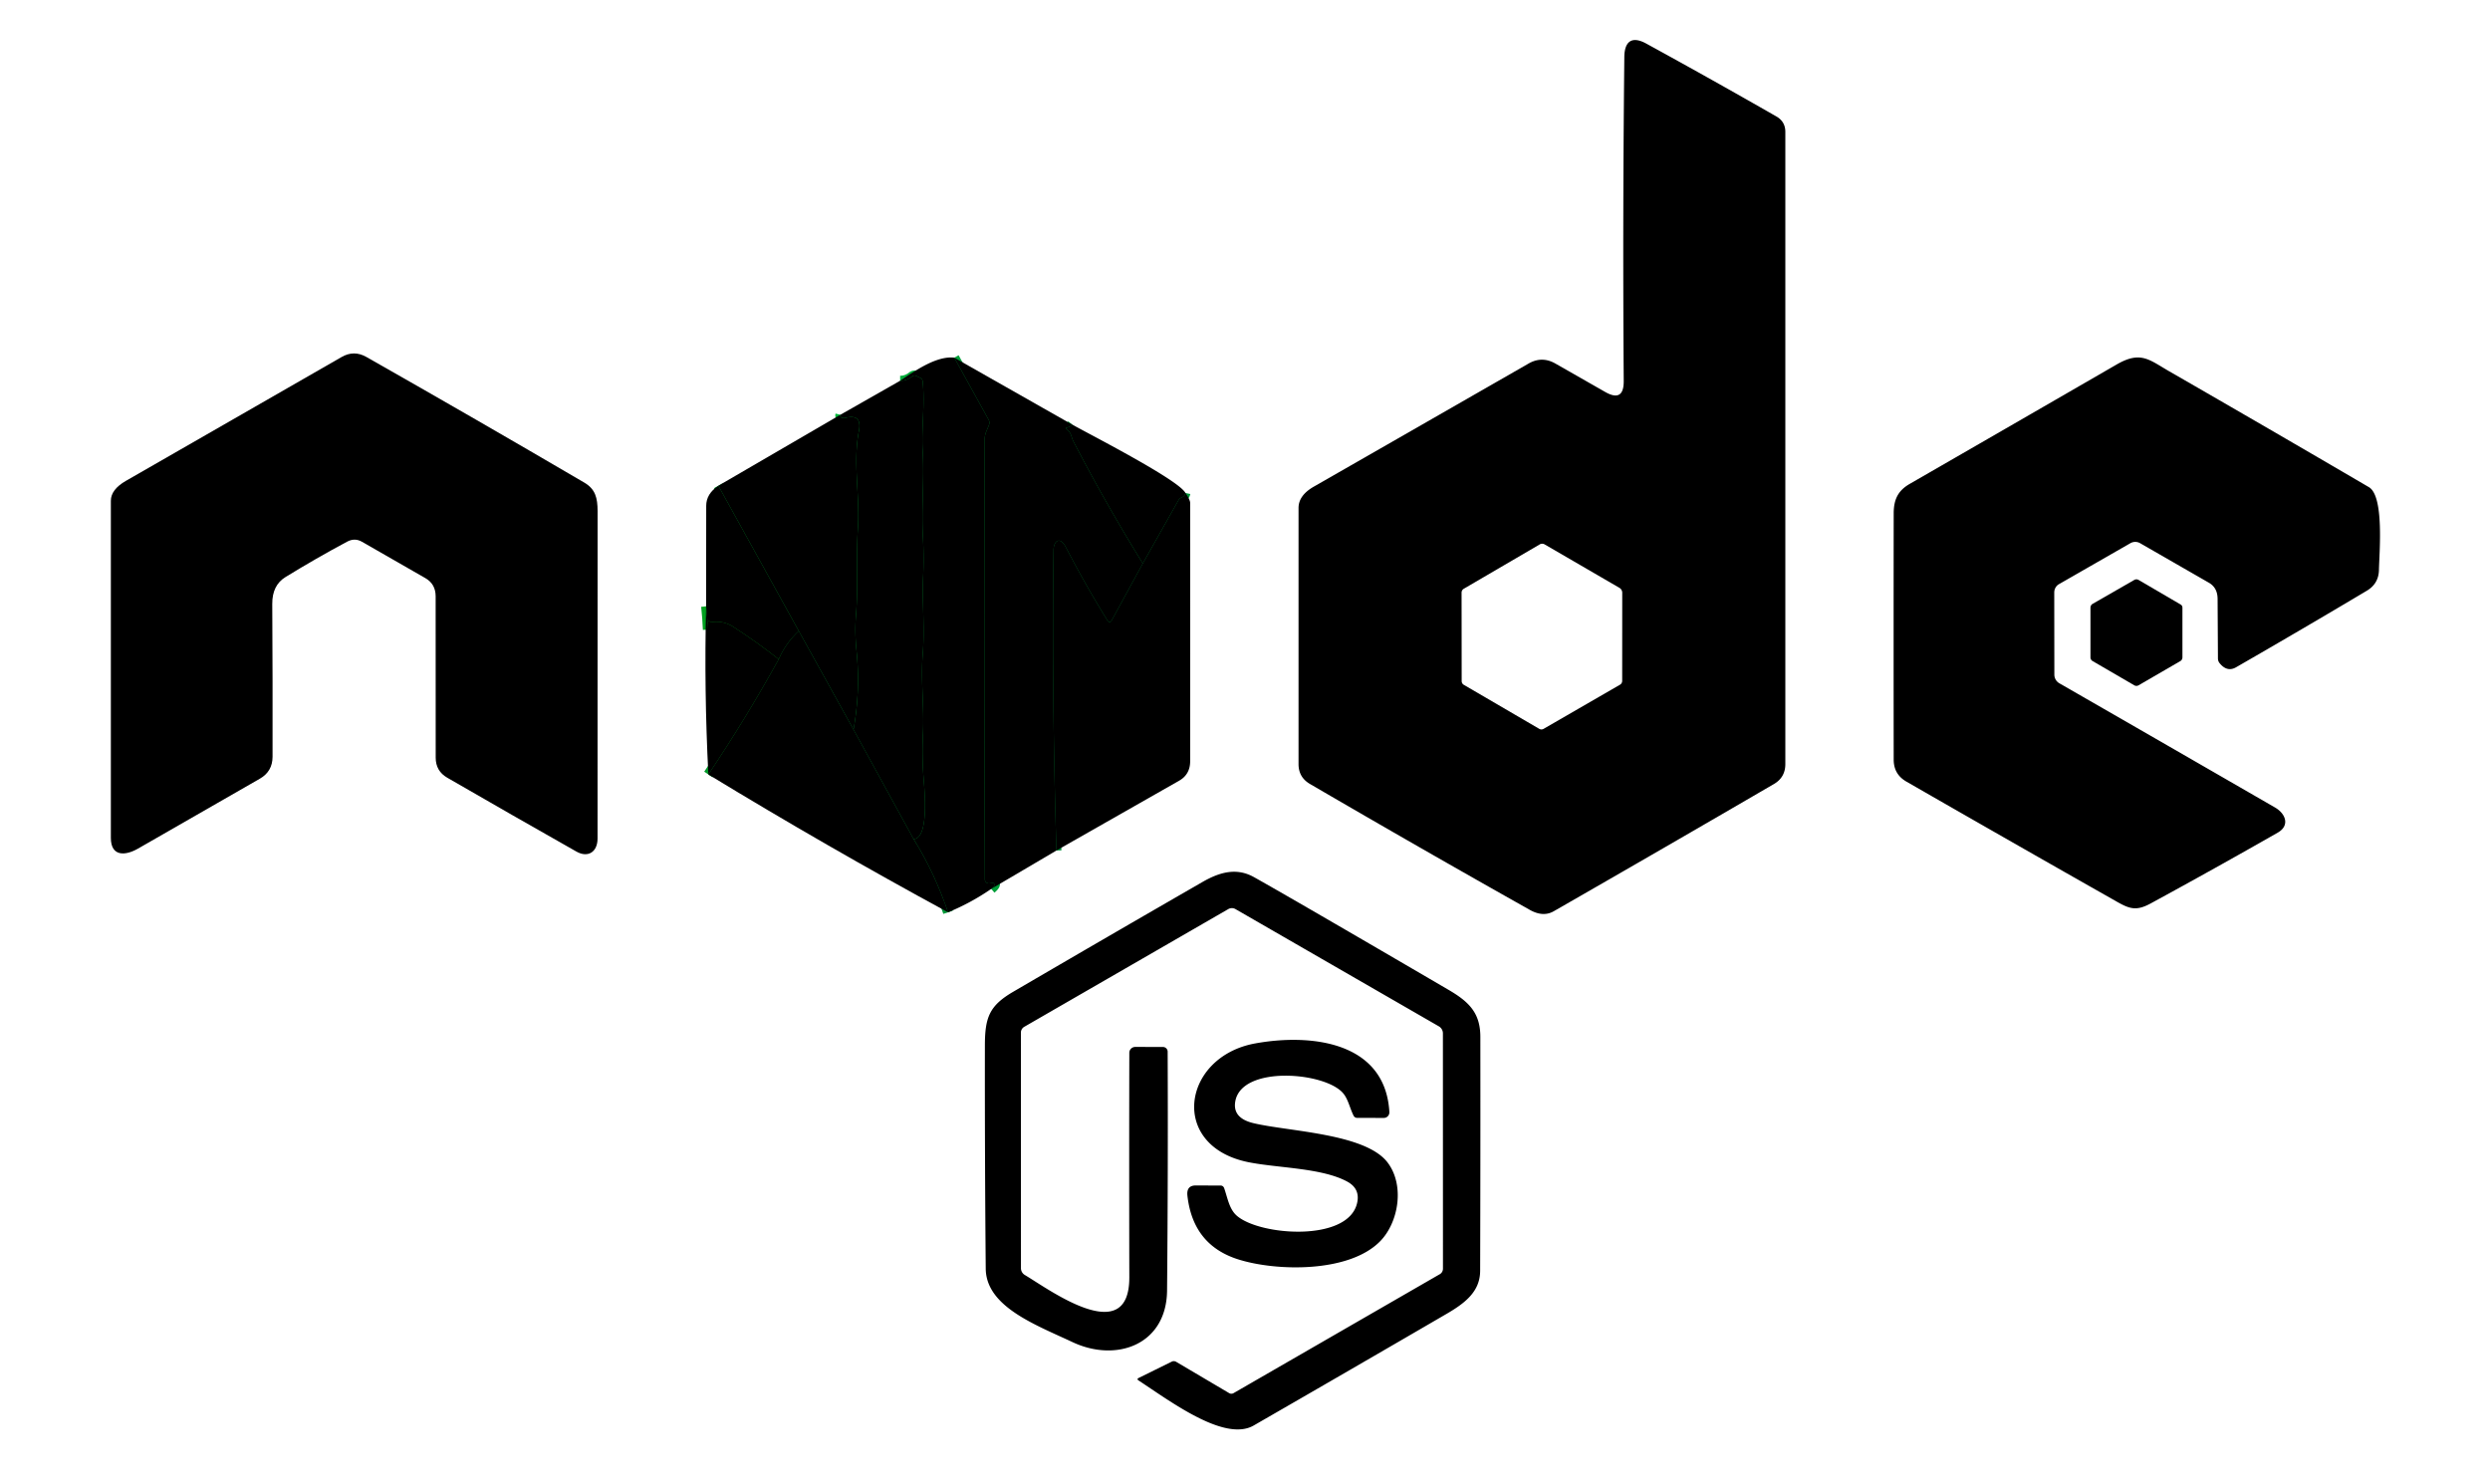 <?xml version="1.0" encoding="UTF-8" standalone="no"?>
<!DOCTYPE svg PUBLIC "-//W3C//DTD SVG 1.0//EN" "http://www.w3.org/TR/2001/REC-SVG-20010904/DTD/svg10.dtd">
<svg xmlns="http://www.w3.org/2000/svg" version="1.0" viewBox="0 0 500 298">
<g stroke-width="2.00" fill="none" stroke-linecap="butt">
<path stroke="#009e39" vector-effect="non-scaling-stroke" d="
  M 191.62 71.82
  L 198.52 84.29
  A 1.24 1.04 43.0 0 1 198.63 85.21
  C 198.27 86.30 197.74 86.98 197.73 88.16
  Q 197.59 130.86 197.76 176.59
  A 0.82 0.82 -5.1 0 0 198.72 177.39
  Q 200.69 177.08 199.04 178.50"
/>
<path stroke="#009839" vector-effect="non-scaling-stroke" d="
  M 190.37 183.20
  Q 187.64 175.18 183.46 168.50"
/>
<path stroke="#00ac3a" vector-effect="non-scaling-stroke" d="
  M 183.46 168.50
  C 186.60 168.32 185.65 158.77 185.45 156.14
  Q 185.12 151.81 185.34 147.33
  C 185.60 141.90 184.86 136.71 185.30 131.20
  C 185.71 126.07 185.14 120.70 185.37 115.79
  Q 185.55 111.85 185.33 107.91
  C 184.99 102.01 185.63 96.35 185.27 90.48
  C 185.00 86.00 185.77 81.26 185.27 76.54
  A 0.96 0.81 12.5 0 0 184.75 75.86
  L 183.99 75.49
  A 0.74 0.73 38.9 0 0 183.19 75.57
  Q 182.08 76.46 180.75 76.46"
/>
<path stroke="#009e39" vector-effect="non-scaling-stroke" d="
  M 183.46 168.50
  L 171.39 146.51"
/>
<path stroke="#00b83b" vector-effect="non-scaling-stroke" d="
  M 171.39 146.51
  Q 172.79 138.68 172.00 130.79
  Q 171.61 126.92 171.88 123.59
  C 172.36 117.74 171.89 112.02 172.26 106.19
  C 172.70 99.43 171.23 92.85 172.47 86.54
  Q 173.14 83.09 169.81 83.90
  A 1.12 0.56 -21.5 0 1 168.93 83.82
  Q 168.67 83.61 168.75 83.29"
/>
<path stroke="#009a38" vector-effect="non-scaling-stroke" d="
  M 215.29 85.25
  Q 214.89 85.73 214.26 85.86
  Q 213.87 85.94 214.18 86.18
  C 215.18 86.94 215.09 87.76 215.54 88.62
  Q 222.04 101.15 229.48 113.14"
/>
<path stroke="#008f38" vector-effect="non-scaling-stroke" d="
  M 229.48 113.14
  L 223.17 124.69
  A 0.43 0.41 43.9 0 1 222.44 124.69
  Q 218.01 117.55 214.02 109.87
  C 212.91 107.72 211.57 108.46 211.55 110.56
  Q 211.20 140.65 212.14 170.79"
/>
<path stroke="#00a33a" vector-effect="non-scaling-stroke" d="
  M 171.39 146.51
  L 160.40 126.71"
/>
<path stroke="#00ab32" vector-effect="non-scaling-stroke" d="
  M 160.40 126.71
  L 144.25 97.54"
/>
<path stroke="#009827" vector-effect="non-scaling-stroke" d="
  M 156.37 132.38
  Q 149.81 144.25 142.24 155.52"
/>
<path stroke="#009130" vector-effect="non-scaling-stroke" d="
  M 160.40 126.71
  Q 157.80 129.08 156.37 132.38"
/>
<path stroke="#00a01f" vector-effect="non-scaling-stroke" d="
  M 156.37 132.38
  Q 151.95 128.90 147.19 125.83
  Q 145.16 124.53 142.67 124.96
  Q 142.00 124.05 142.14 126.43
  Q 142.05 124.09 141.79 121.75"
/>
<path stroke="#009438" vector-effect="non-scaling-stroke" d="
  M 238.04 99.00
  Q 237.92 99.59 237.42 99.82
  A 1.55 0.69 -13.1 0 0 236.69 100.37
  L 229.48 113.14"
/>
</g>
<path fill="#000000" d="
  M 326.17 11.45
  C 326.20 8.38 327.62 7.14 330.55 8.74
  Q 343.81 16.00 356.71 23.39
  Q 358.50 24.42 358.50 26.48
  L 358.50 153.45
  Q 358.50 156.10 356.21 157.44
  Q 334.14 170.29 311.99 182.99
  Q 309.86 184.21 307.19 182.71
  Q 285.03 170.25 263.05 157.43
  Q 260.75 156.09 260.75 153.43
  Q 260.75 128.00 260.75 102.00
  Q 260.75 99.48 263.82 97.72
  Q 285.80 85.13 306.95 73.00
  Q 309.63 71.46 312.34 73.01
  L 322.33 78.71
  Q 326.08 80.85 326.05 76.51
  Q 325.82 43.97 326.17 11.45
  Z
  M 325.18 118.04
  L 310.17 109.32
  A 1.01 0.95 43.7 0 0 309.20 109.31
  L 293.93 118.23
  A 0.91 0.89 75.0 0 0 293.49 119.01
  L 293.51 136.76
  A 0.89 0.86 -75.3 0 0 293.94 137.52
  L 309.09 146.36
  A 0.88 0.86 44.4 0 0 309.96 146.36
  L 325.31 137.49
  A 0.91 0.86 75.7 0 0 325.74 136.72
  L 325.75 119.03
  A 1.14 1.14 -75.0 0 0 325.18 118.04
  Z"
/>
<path fill="#000000" d="
  M 117.33 96.91
  C 119.56 98.22 119.99 99.98 120.00 102.63
  Q 120.01 135.51 119.99 168.39
  C 119.99 171.07 118.08 172.33 115.74 171.00
  Q 102.75 163.65 89.81 156.17
  Q 87.49 154.83 87.49 152.14
  L 87.48 119.73
  Q 87.47 117.28 85.43 116.10
  L 72.68 108.79
  Q 71.23 107.95 69.69 108.78
  Q 63.45 112.12 57.34 115.87
  Q 54.65 117.52 54.67 121.26
  Q 54.76 137.22 54.73 151.97
  Q 54.72 154.91 52.18 156.37
  Q 39.64 163.58 27.69 170.42
  C 25.19 171.85 22.26 172.07 22.26 168.25
  Q 22.24 134.41 22.26 100.56
  Q 22.26 98.30 25.30 96.55
  Q 47.30 83.91 68.60 71.69
  Q 71.07 70.27 73.55 71.67
  Q 95.54 84.15 117.33 96.91
  Z"
/>
<path fill="#000000" d="
  M 191.62 71.82
  L 198.52 84.29
  A 1.24 1.04 43.0 0 1 198.63 85.21
  C 198.27 86.30 197.74 86.98 197.73 88.16
  Q 197.59 130.86 197.76 176.59
  A 0.82 0.82 -5.1 0 0 198.72 177.39
  Q 200.69 177.08 199.04 178.50
  Q 194.95 181.32 190.37 183.20
  Q 187.64 175.18 183.46 168.50
  C 186.60 168.32 185.65 158.77 185.45 156.14
  Q 185.12 151.81 185.34 147.33
  C 185.60 141.90 184.86 136.71 185.30 131.20
  C 185.71 126.07 185.14 120.70 185.37 115.79
  Q 185.55 111.85 185.33 107.91
  C 184.99 102.01 185.63 96.35 185.27 90.48
  C 185.00 86.00 185.77 81.26 185.27 76.54
  A 0.96 0.81 12.5 0 0 184.75 75.86
  L 183.99 75.49
  A 0.74 0.73 38.9 0 0 183.19 75.57
  Q 182.08 76.46 180.75 76.46
  C 184.01 74.25 188.18 71.43 191.62 71.82
  Z"
/>
<path fill="#000000" d="
  M 443.54 117.01
  L 429.73 109.07
  A 1.96 1.95 -45.1 0 0 427.79 109.08
  L 413.44 117.31
  A 1.96 1.87 75.7 0 0 412.50 118.98
  L 412.52 135.47
  A 2.01 2.00 15.0 0 0 413.53 137.21
  Q 435.19 149.66 456.81 162.14
  C 458.97 163.38 459.87 165.77 457.38 167.20
  Q 444.69 174.44 431.86 181.42
  C 428.97 182.99 427.62 182.52 424.99 181.02
  Q 403.86 169.05 382.79 156.94
  Q 380.27 155.48 380.26 152.57
  Q 380.23 128.13 380.26 103.06
  C 380.27 100.27 381.15 98.52 383.46 97.18
  Q 404.25 85.20 425.02 73.20
  C 429.86 70.40 431.55 72.24 435.57 74.55
  Q 455.66 86.11 475.68 97.82
  C 478.80 99.65 477.76 111.09 477.70 114.45
  Q 477.64 117.21 475.27 118.62
  Q 462.54 126.21 449.00 134.00
  Q 447.20 135.03 445.69 133.15
  A 1.48 1.47 -65.0 0 1 445.37 132.26
  L 445.30 120.26
  Q 445.29 118.01 443.54 117.01
  Z"
/>
<path fill="#000000" d="
  M 191.62 71.82
  L 215.29 85.25
  Q 214.89 85.73 214.26 85.86
  Q 213.87 85.94 214.18 86.18
  C 215.18 86.94 215.09 87.76 215.54 88.62
  Q 222.04 101.15 229.48 113.14
  L 223.17 124.69
  A 0.43 0.41 43.9 0 1 222.44 124.69
  Q 218.01 117.55 214.02 109.87
  C 212.91 107.72 211.57 108.46 211.55 110.56
  Q 211.20 140.65 212.14 170.79
  L 199.04 178.50
  Q 200.69 177.08 198.72 177.39
  A 0.82 0.82 -5.1 0 1 197.76 176.59
  Q 197.59 130.86 197.73 88.16
  C 197.74 86.98 198.27 86.30 198.63 85.21
  A 1.24 1.04 43.0 0 0 198.52 84.29
  L 191.62 71.82
  Z"
/>
<path fill="#000000" d="
  M 183.46 168.50
  L 171.39 146.51
  Q 172.79 138.68 172.00 130.79
  Q 171.61 126.92 171.88 123.59
  C 172.36 117.74 171.89 112.02 172.26 106.19
  C 172.70 99.43 171.23 92.85 172.47 86.54
  Q 173.14 83.09 169.81 83.90
  A 1.12 0.56 -21.5 0 1 168.93 83.82
  Q 168.67 83.61 168.75 83.29
  L 180.75 76.46
  Q 182.08 76.46 183.19 75.57
  A 0.74 0.73 38.9 0 1 183.99 75.49
  L 184.75 75.86
  A 0.96 0.81 12.5 0 1 185.27 76.54
  C 185.77 81.26 185.00 86.00 185.27 90.48
  C 185.63 96.35 184.99 102.01 185.33 107.91
  Q 185.55 111.85 185.37 115.79
  C 185.14 120.70 185.71 126.07 185.30 131.20
  C 184.86 136.71 185.60 141.90 185.34 147.33
  Q 185.12 151.81 185.45 156.14
  C 185.65 158.77 186.60 168.32 183.46 168.50
  Z"
/>
<path fill="#000000" d="
  M 168.75 83.29
  Q 168.67 83.61 168.93 83.82
  A 1.12 0.56 -21.5 0 0 169.81 83.90
  Q 173.14 83.09 172.47 86.54
  C 171.23 92.85 172.70 99.43 172.26 106.19
  C 171.89 112.02 172.36 117.74 171.88 123.59
  Q 171.61 126.92 172.00 130.79
  Q 172.79 138.68 171.39 146.51
  L 160.40 126.71
  L 144.25 97.54
  L 168.75 83.29
  Z"
/>
<path fill="#000000" d="
  M 215.29 85.25
  C 218.93 87.29 236.73 96.38 238.04 99.00
  Q 237.92 99.59 237.42 99.82
  A 1.55 0.69 -13.1 0 0 236.69 100.37
  L 229.48 113.14
  Q 222.04 101.15 215.54 88.62
  C 215.09 87.76 215.18 86.94 214.18 86.18
  Q 213.87 85.94 214.26 85.86
  Q 214.89 85.73 215.29 85.25
  Z"
/>
<path fill="#000000" d="
  M 144.25 97.54
  L 160.40 126.71
  Q 157.80 129.08 156.37 132.38
  Q 151.95 128.90 147.19 125.83
  Q 145.16 124.53 142.67 124.96
  Q 142.00 124.05 142.14 126.43
  Q 142.05 124.09 141.79 121.75
  Q 141.80 111.66 141.81 101.56
  Q 141.81 99.16 144.25 97.54
  Z"
/>
<path fill="#000000" d="
  M 238.04 99.00
  Q 238.99 100.37 238.99 101.00
  Q 239.01 127.47 238.99 152.84
  Q 238.99 155.51 236.78 156.77
  L 212.14 170.79
  Q 211.20 140.65 211.55 110.56
  C 211.57 108.46 212.91 107.72 214.02 109.87
  Q 218.01 117.55 222.44 124.69
  A 0.43 0.41 43.9 0 0 223.17 124.69
  L 229.48 113.14
  L 236.69 100.37
  A 1.55 0.69 -13.1 0 1 237.42 99.82
  Q 237.92 99.59 238.04 99.00
  Z"
/>
<path fill="#000000" d="
  M 437.89 121.40
  A 0.74 0.69 -76.2 0 1 438.24 122.03
  L 438.24 131.99
  A 0.90 0.83 76.3 0 1 437.82 132.75
  L 429.44 137.61
  A 0.86 0.86 -0.0 0 1 428.56 137.61
  L 420.19 132.74
  A 0.88 0.83 -76.0 0 1 419.77 131.99
  L 419.77 122.04
  A 0.92 0.85 75.7 0 1 420.19 121.27
  L 428.56 116.46
  A 0.86 0.86 -0.0 0 1 429.44 116.46
  L 437.89 121.40
  Z"
/>
<path fill="#000000" d="
  M 141.79 121.75
  Q 142.05 124.09 142.14 126.43
  Q 142.00 124.05 142.67 124.96
  Q 145.16 124.53 147.19 125.83
  Q 151.95 128.90 156.37 132.38
  Q 149.81 144.25 142.24 155.52
  Q 141.37 138.53 141.79 121.75
  Z"
/>
<path fill="#000000" d="
  M 160.40 126.71
  L 171.39 146.51
  L 183.46 168.50
  Q 187.64 175.18 190.37 183.20
  Q 165.95 169.95 142.24 155.52
  Q 149.81 144.25 156.37 132.38
  Q 157.80 129.08 160.40 126.71
  Z"
/>
<path fill="#000000" d="
  M 247.69 279.76
  L 289.13 255.86
  A 1.27 1.24 75.2 0 0 289.75 254.77
  L 289.74 207.50
  A 1.63 1.61 15.2 0 0 288.93 206.10
  L 248.08 182.55
  A 1.45 1.43 -44.7 0 0 246.65 182.55
  L 205.68 206.19
  A 1.35 1.35 -15.0 0 0 205.00 207.36
  L 205.01 254.67
  A 1.59 1.57 15.4 0 0 205.79 256.03
  C 210.43 258.77 226.81 270.96 226.77 256.49
  Q 226.72 233.89 226.77 211.41
  A 1.20 1.18 0.0 0 1 227.97 210.23
  L 233.52 210.24
  A 0.95 0.94 -0.0 0 1 234.47 211.18
  Q 234.57 235.12 234.35 259.17
  C 234.24 270.03 224.20 273.65 215.39 269.52
  C 208.01 266.05 198.00 262.41 197.94 254.75
  Q 197.74 232.36 197.77 209.97
  C 197.77 204.27 198.69 201.95 203.43 199.17
  Q 222.41 188.08 241.46 177.11
  C 245.01 175.07 248.37 174.20 251.83 176.15
  Q 259.65 180.53 290.91 198.79
  C 295.08 201.23 297.26 203.48 297.26 208.25
  Q 297.29 231.72 297.22 255.19
  C 297.20 259.35 294.21 261.66 290.50 263.82
  Q 271.15 275.08 251.75 286.25
  C 245.93 289.60 235.18 281.51 228.63 277.21
  Q 228.20 276.93 228.66 276.70
  L 235.31 273.42
  A 0.98 0.89 45.4 0 1 236.19 273.47
  L 246.82 279.75
  A 0.86 0.86 -44.1 0 0 247.69 279.76
  Z"
/>
<path fill="#000000" d="
  M 248.36 244.13
  C 252.97 248.14 270.46 249.43 272.47 241.75
  Q 273.25 238.75 270.52 237.27
  C 265.38 234.49 256.52 234.57 250.60 233.36
  C 234.65 230.07 237.39 212.20 252.04 209.53
  C 262.81 207.56 278.14 208.91 278.99 223.29
  A 1.13 1.11 88.3 0 1 277.88 224.49
  L 272.52 224.48
  A 0.80 0.80 76.9 0 1 271.80 224.03
  C 271.05 222.53 270.72 220.74 269.72 219.55
  C 266.15 215.27 249.49 213.88 248.07 221.06
  Q 247.39 224.51 251.70 225.54
  C 258.83 227.24 274.25 227.59 278.66 233.48
  C 282.08 238.03 280.85 245.41 277.19 249.20
  C 270.98 255.63 256.27 255.33 248.59 252.88
  Q 239.56 250.00 238.44 240.13
  Q 238.20 238.04 240.14 238.05
  L 245.14 238.07
  A 0.78 0.69 78.4 0 1 245.81 238.57
  C 246.49 240.49 246.82 242.80 248.36 244.13
  Z"
/>
</svg>
